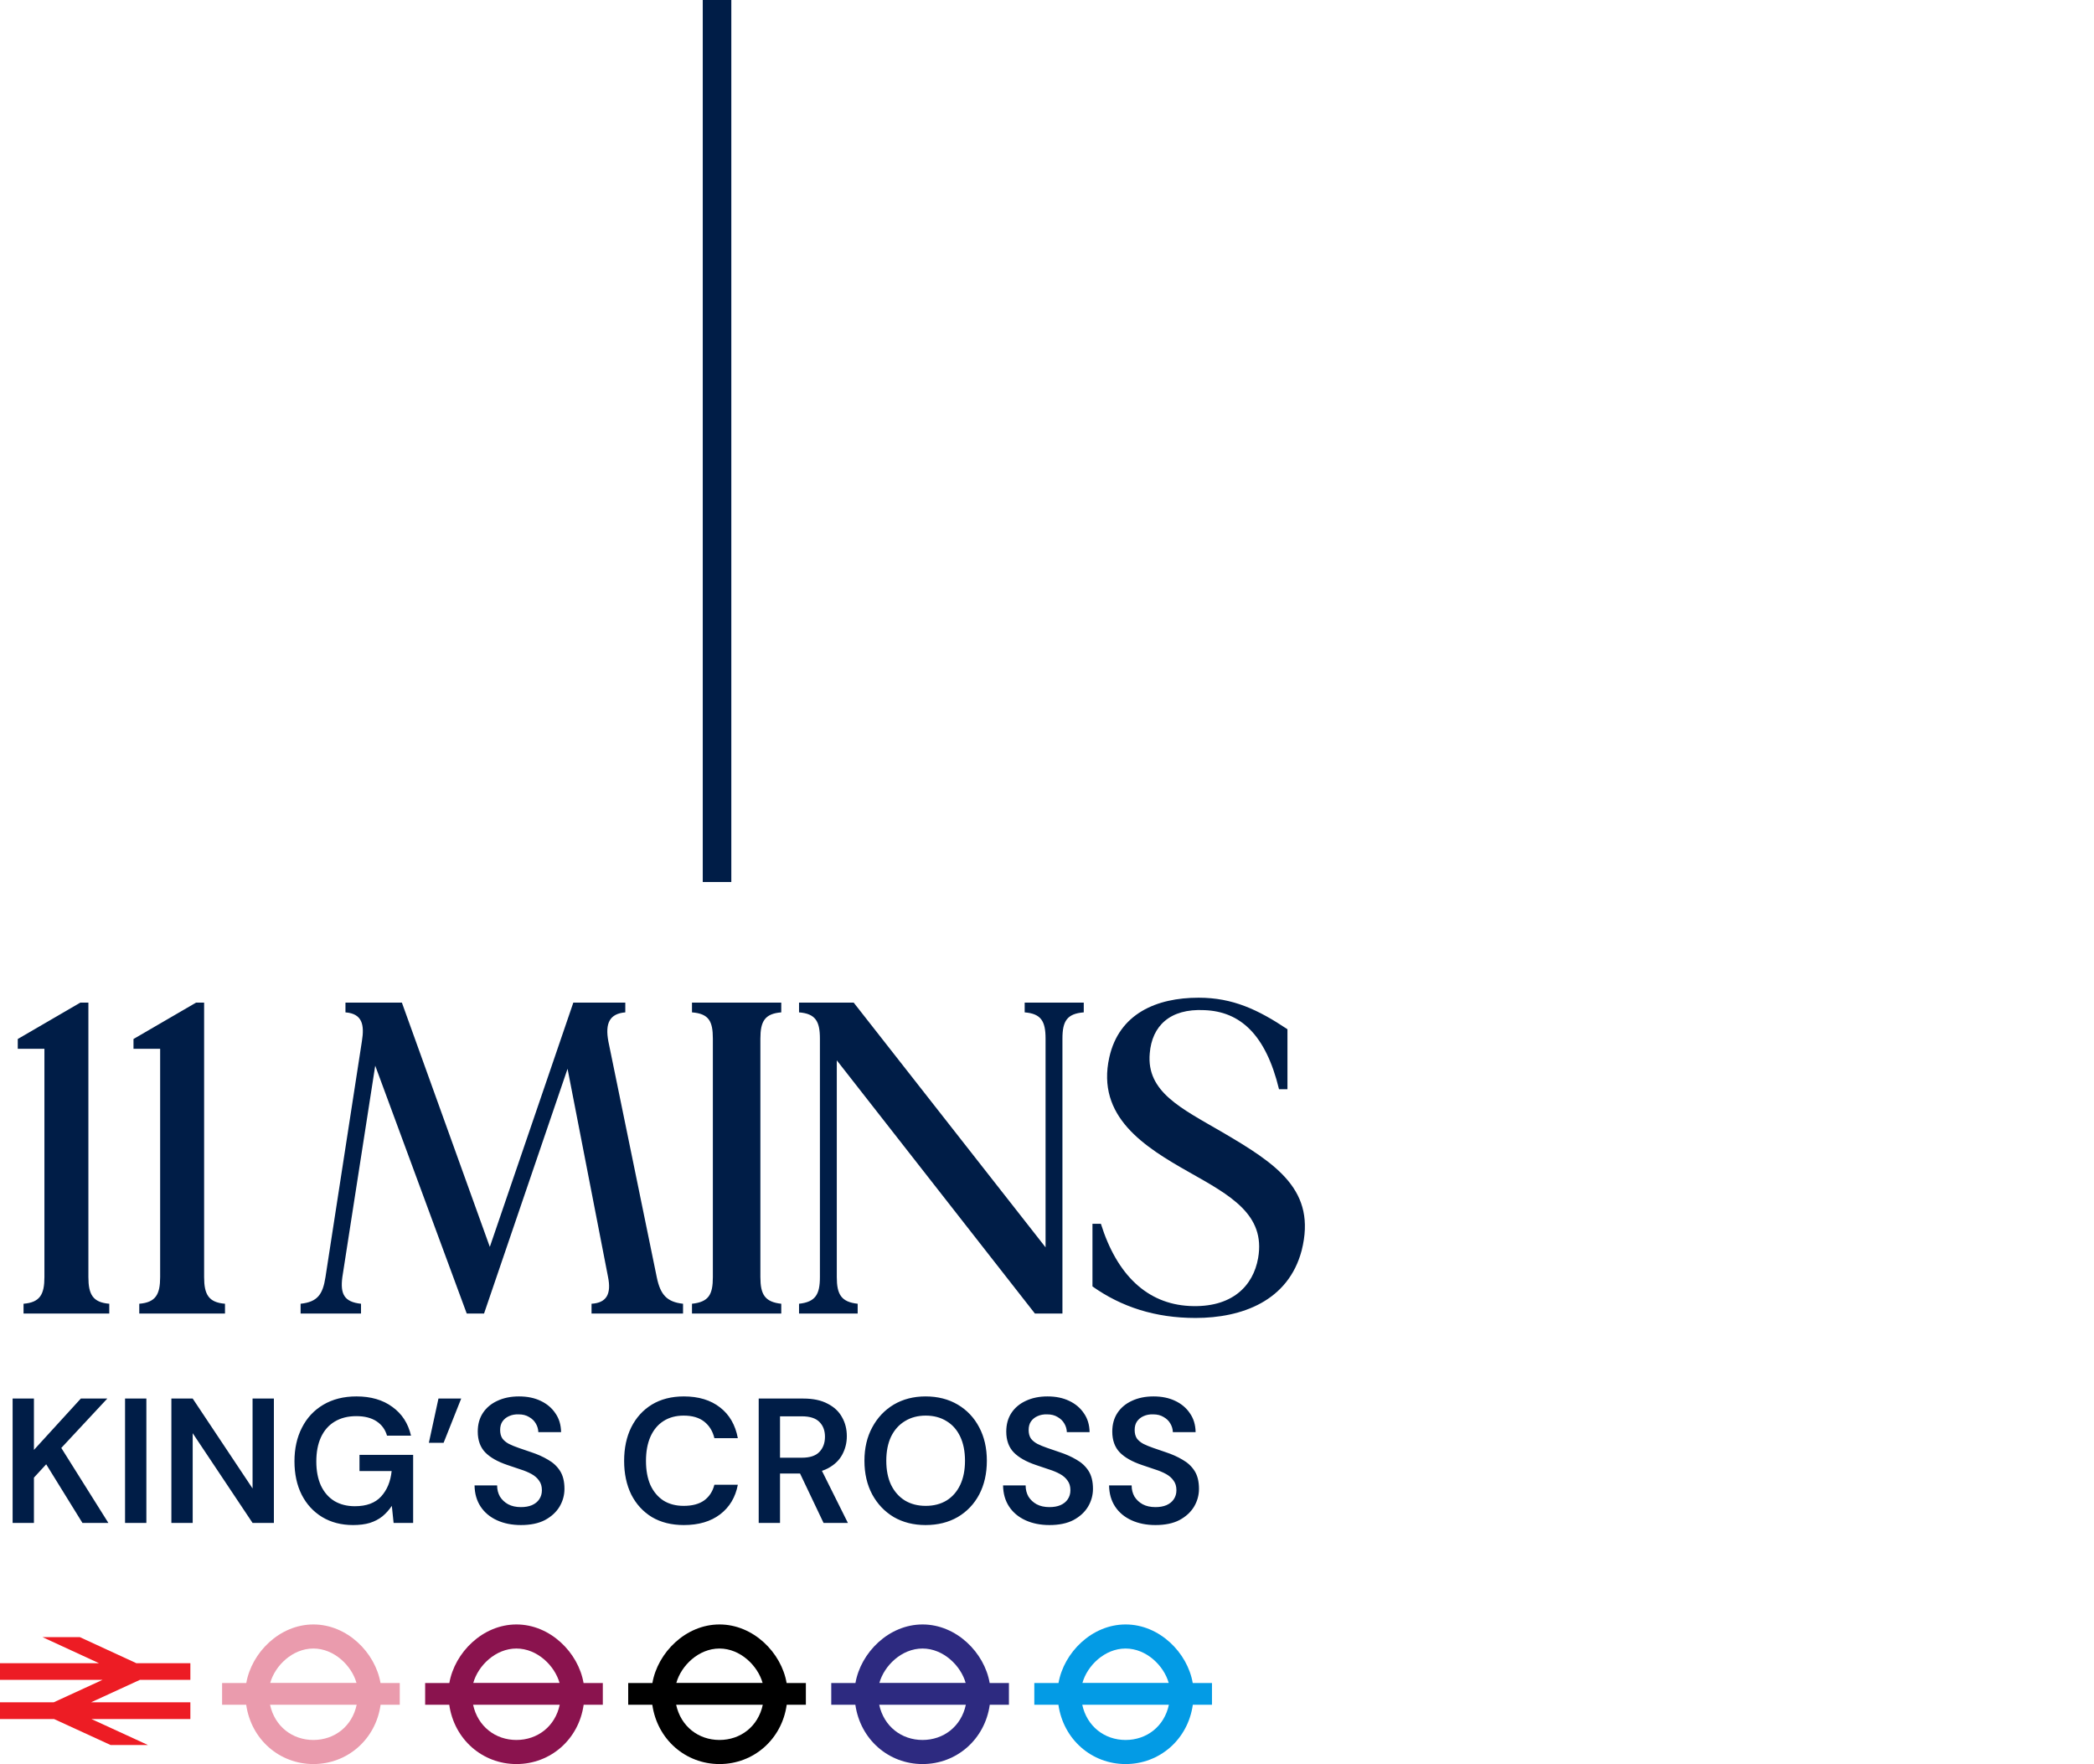<svg width="330" height="278" viewBox="0 0 330 278" fill="none" xmlns="http://www.w3.org/2000/svg">
<path d="M13.93 201.26C13.93 203.99 14.63 205.25 17.22 205.46V207H3.71V205.46C6.3 205.25 7 203.99 7 201.26V165.28C6.02 165.28 4.41 165.28 2.8 165.28V163.74L12.67 158H13.93V201.26ZM32.168 201.26C32.168 203.99 32.868 205.25 35.458 205.46V207H21.948V205.46C24.538 205.25 25.238 203.99 25.238 201.26V165.28C24.258 165.28 22.648 165.28 21.038 165.28V163.74L30.908 158H32.168V201.26ZM103.513 201.33C104.073 203.99 105.053 205.18 107.643 205.46V207H93.223V205.46C95.603 205.32 96.373 203.92 95.813 201.19L89.443 168.43L76.283 207H73.553L59.133 167.94L53.953 201.26C53.603 203.92 54.233 205.18 56.893 205.46V207H47.373V205.46C50.033 205.18 50.873 203.99 51.293 201.26L57.033 164.09C57.453 161.5 57.103 159.75 54.443 159.54V158H63.333L77.193 196.5L90.353 158H98.543V159.54C96.093 159.75 95.323 161.22 95.883 164.16L103.513 201.33ZM123.122 159.54C120.532 159.75 119.832 160.94 119.832 163.67V201.26C119.832 203.99 120.532 205.18 123.122 205.46V207H109.052V205.46C111.712 205.18 112.342 203.99 112.342 201.26V163.67C112.342 160.94 111.712 159.75 109.052 159.54V158H123.122V159.54ZM161.483 158H170.793V159.54C168.133 159.75 167.433 160.94 167.433 163.67V207H163.093L131.873 167.1V201.26C131.873 203.99 132.573 205.18 135.163 205.46V207H125.923V205.46C128.513 205.18 129.213 203.99 129.213 201.26V163.67C129.213 160.94 128.513 159.75 125.923 159.54V158H134.533L164.773 196.57V163.67C164.773 160.94 164.073 159.75 161.483 159.54V158ZM192.534 178.37C201.284 183.48 207.514 187.61 205.134 197.06C203.034 205.04 195.684 207.7 188.404 207.7C182.034 207.7 176.714 205.95 172.164 202.73V192.86H173.494C176.014 200.91 180.774 205.46 187.424 205.81C194.144 206.16 197.504 202.66 198.274 198.25C199.464 191.39 193.864 188.38 187.424 184.74C180.354 180.75 172.724 175.99 174.824 166.61C176.364 159.75 182.244 157.23 188.894 157.23C194.284 157.23 198.274 159.12 202.894 162.2V171.65H201.564C199.464 162.97 195.404 159.4 189.804 159.19C184.344 158.91 181.544 161.71 181.194 165.98C180.634 172.07 186.164 174.66 192.534 178.37Z" fill="#001D47"/>
<path d="M1.988 240V220.4H5.348V228.492L12.74 220.4H16.912L9.66 228.184L17.08 240H12.992L7.28 230.76L5.348 232.86V240H1.988ZM19.707 240V220.4H23.067V240H19.707ZM27.008 240V220.4H30.367L39.803 234.568V220.4H43.163V240H39.803L30.367 225.86V240H27.008ZM55.645 240.336C53.797 240.336 52.173 239.916 50.773 239.076C49.392 238.236 48.319 237.069 47.553 235.576C46.788 234.064 46.405 232.3 46.405 230.284C46.405 228.287 46.797 226.523 47.581 224.992C48.365 223.443 49.485 222.239 50.941 221.38C52.416 220.503 54.161 220.064 56.177 220.064C58.455 220.064 60.34 220.615 61.833 221.716C63.345 222.799 64.325 224.311 64.773 226.252H60.993C60.713 225.281 60.163 224.525 59.341 223.984C58.52 223.443 57.456 223.172 56.149 223.172C54.824 223.172 53.685 223.461 52.733 224.04C51.8 224.6 51.081 225.421 50.577 226.504C50.092 227.568 49.849 228.837 49.849 230.312C49.849 231.787 50.092 233.056 50.577 234.12C51.081 235.184 51.791 235.996 52.705 236.556C53.62 237.097 54.693 237.368 55.925 237.368C57.755 237.368 59.136 236.855 60.069 235.828C61.002 234.801 61.553 233.467 61.721 231.824H56.653V229.276H65.109V240H62.029L61.749 237.312C61.32 237.947 60.825 238.497 60.265 238.964C59.705 239.412 59.042 239.757 58.277 240C57.531 240.224 56.653 240.336 55.645 240.336ZM72.682 220.4L69.91 227.372H67.586L69.098 220.4H72.682ZM82.095 240.336C80.677 240.336 79.417 240.084 78.315 239.58C77.214 239.076 76.355 238.357 75.739 237.424C75.123 236.491 74.806 235.38 74.787 234.092H78.343C78.343 234.745 78.493 235.333 78.791 235.856C79.109 236.36 79.538 236.761 80.079 237.06C80.639 237.359 81.311 237.508 82.095 237.508C82.767 237.508 83.346 237.405 83.831 237.2C84.335 236.976 84.718 236.668 84.979 236.276C85.259 235.865 85.399 235.389 85.399 234.848C85.399 234.232 85.25 233.728 84.951 233.336C84.671 232.925 84.279 232.58 83.775 232.3C83.271 232.02 82.693 231.777 82.039 231.572C81.386 231.348 80.695 231.115 79.967 230.872C78.418 230.349 77.251 229.687 76.467 228.884C75.683 228.063 75.291 226.971 75.291 225.608C75.291 224.469 75.562 223.489 76.103 222.668C76.645 221.847 77.401 221.212 78.371 220.764C79.361 220.297 80.499 220.064 81.787 220.064C83.094 220.064 84.233 220.297 85.203 220.764C86.193 221.231 86.967 221.884 87.527 222.724C88.106 223.545 88.405 224.535 88.423 225.692H84.839C84.821 225.207 84.69 224.759 84.447 224.348C84.205 223.919 83.85 223.573 83.383 223.312C82.935 223.032 82.385 222.892 81.731 222.892C81.171 222.873 80.667 222.967 80.219 223.172C79.79 223.359 79.445 223.639 79.183 224.012C78.941 224.367 78.819 224.815 78.819 225.356C78.819 225.879 78.931 226.317 79.155 226.672C79.398 227.008 79.743 227.297 80.191 227.54C80.639 227.764 81.162 227.979 81.759 228.184C82.357 228.389 83.01 228.613 83.719 228.856C84.69 229.173 85.567 229.565 86.351 230.032C87.154 230.48 87.789 231.068 88.255 231.796C88.722 232.524 88.955 233.467 88.955 234.624C88.955 235.632 88.694 236.575 88.171 237.452C87.649 238.311 86.883 239.011 85.875 239.552C84.867 240.075 83.607 240.336 82.095 240.336ZM107.766 240.336C105.825 240.336 104.145 239.916 102.726 239.076C101.326 238.217 100.244 237.032 99.478 235.52C98.732 233.989 98.358 232.225 98.358 230.228C98.358 228.212 98.732 226.448 99.478 224.936C100.244 223.405 101.326 222.211 102.726 221.352C104.145 220.493 105.825 220.064 107.766 220.064C110.1 220.064 112.004 220.643 113.478 221.8C114.953 222.939 115.886 224.553 116.278 226.644H112.582C112.321 225.543 111.789 224.675 110.986 224.04C110.184 223.405 109.101 223.088 107.738 223.088C106.506 223.088 105.442 223.377 104.546 223.956C103.669 224.516 102.988 225.337 102.502 226.42C102.036 227.484 101.802 228.753 101.802 230.228C101.802 231.703 102.036 232.972 102.502 234.036C102.988 235.081 103.669 235.893 104.546 236.472C105.442 237.032 106.506 237.312 107.738 237.312C109.101 237.312 110.184 237.023 110.986 236.444C111.789 235.847 112.321 235.025 112.582 233.98H116.278C115.905 235.959 114.972 237.517 113.478 238.656C112.004 239.776 110.1 240.336 107.766 240.336ZM119.566 240V220.4H126.594C128.143 220.4 129.422 220.671 130.43 221.212C131.457 221.735 132.213 222.444 132.698 223.34C133.202 224.217 133.454 225.216 133.454 226.336C133.454 227.381 133.211 228.352 132.726 229.248C132.241 230.144 131.485 230.863 130.458 231.404C129.431 231.945 128.115 232.216 126.51 232.216H122.926V240H119.566ZM129.786 240L125.67 231.348H129.31L133.622 240H129.786ZM122.926 229.724H126.37C127.621 229.724 128.535 229.425 129.114 228.828C129.711 228.212 130.01 227.409 130.01 226.42C130.01 225.449 129.721 224.675 129.142 224.096C128.563 223.499 127.639 223.2 126.37 223.2H122.926V229.724ZM145.861 240.336C143.976 240.336 142.305 239.916 140.849 239.076C139.412 238.217 138.283 237.032 137.461 235.52C136.64 233.989 136.229 232.216 136.229 230.2C136.229 228.203 136.64 226.448 137.461 224.936C138.283 223.405 139.412 222.211 140.849 221.352C142.305 220.493 143.976 220.064 145.861 220.064C147.784 220.064 149.473 220.493 150.929 221.352C152.385 222.211 153.515 223.405 154.317 224.936C155.12 226.448 155.521 228.203 155.521 230.2C155.521 232.216 155.12 233.989 154.317 235.52C153.515 237.032 152.385 238.217 150.929 239.076C149.473 239.916 147.784 240.336 145.861 240.336ZM145.889 237.312C147.14 237.312 148.232 237.032 149.165 236.472C150.099 235.893 150.817 235.072 151.321 234.008C151.825 232.944 152.077 231.675 152.077 230.2C152.077 228.725 151.825 227.456 151.321 226.392C150.817 225.328 150.099 224.516 149.165 223.956C148.232 223.377 147.14 223.088 145.889 223.088C144.639 223.088 143.547 223.377 142.613 223.956C141.68 224.516 140.952 225.328 140.429 226.392C139.925 227.456 139.673 228.725 139.673 230.2C139.673 231.675 139.925 232.944 140.429 234.008C140.952 235.072 141.68 235.893 142.613 236.472C143.547 237.032 144.639 237.312 145.889 237.312ZM165.384 240.336C163.966 240.336 162.706 240.084 161.604 239.58C160.503 239.076 159.644 238.357 159.028 237.424C158.412 236.491 158.095 235.38 158.076 234.092H161.632C161.632 234.745 161.782 235.333 162.08 235.856C162.398 236.36 162.827 236.761 163.368 237.06C163.928 237.359 164.6 237.508 165.384 237.508C166.056 237.508 166.635 237.405 167.12 237.2C167.624 236.976 168.007 236.668 168.268 236.276C168.548 235.865 168.688 235.389 168.688 234.848C168.688 234.232 168.539 233.728 168.24 233.336C167.96 232.925 167.568 232.58 167.064 232.3C166.56 232.02 165.982 231.777 165.328 231.572C164.675 231.348 163.984 231.115 163.256 230.872C161.707 230.349 160.54 229.687 159.756 228.884C158.972 228.063 158.58 226.971 158.58 225.608C158.58 224.469 158.851 223.489 159.392 222.668C159.934 221.847 160.69 221.212 161.66 220.764C162.65 220.297 163.788 220.064 165.076 220.064C166.383 220.064 167.522 220.297 168.492 220.764C169.482 221.231 170.256 221.884 170.816 222.724C171.395 223.545 171.694 224.535 171.712 225.692H168.128C168.11 225.207 167.979 224.759 167.736 224.348C167.494 223.919 167.139 223.573 166.672 223.312C166.224 223.032 165.674 222.892 165.02 222.892C164.46 222.873 163.956 222.967 163.508 223.172C163.079 223.359 162.734 223.639 162.472 224.012C162.23 224.367 162.108 224.815 162.108 225.356C162.108 225.879 162.22 226.317 162.444 226.672C162.687 227.008 163.032 227.297 163.48 227.54C163.928 227.764 164.451 227.979 165.048 228.184C165.646 228.389 166.299 228.613 167.008 228.856C167.979 229.173 168.856 229.565 169.64 230.032C170.443 230.48 171.078 231.068 171.544 231.796C172.011 232.524 172.244 233.467 172.244 234.624C172.244 235.632 171.983 236.575 171.46 237.452C170.938 238.311 170.172 239.011 169.164 239.552C168.156 240.075 166.896 240.336 165.384 240.336ZM182.091 240.336C180.673 240.336 179.413 240.084 178.311 239.58C177.21 239.076 176.351 238.357 175.735 237.424C175.119 236.491 174.802 235.38 174.783 234.092H178.339C178.339 234.745 178.489 235.333 178.787 235.856C179.105 236.36 179.534 236.761 180.075 237.06C180.635 237.359 181.307 237.508 182.091 237.508C182.763 237.508 183.342 237.405 183.827 237.2C184.331 236.976 184.714 236.668 184.975 236.276C185.255 235.865 185.395 235.389 185.395 234.848C185.395 234.232 185.246 233.728 184.947 233.336C184.667 232.925 184.275 232.58 183.771 232.3C183.267 232.02 182.689 231.777 182.035 231.572C181.382 231.348 180.691 231.115 179.963 230.872C178.414 230.349 177.247 229.687 176.463 228.884C175.679 228.063 175.287 226.971 175.287 225.608C175.287 224.469 175.558 223.489 176.099 222.668C176.641 221.847 177.397 221.212 178.367 220.764C179.357 220.297 180.495 220.064 181.783 220.064C183.09 220.064 184.229 220.297 185.199 220.764C186.189 221.231 186.963 221.884 187.523 222.724C188.102 223.545 188.401 224.535 188.419 225.692H184.835C184.817 225.207 184.686 224.759 184.443 224.348C184.201 223.919 183.846 223.573 183.379 223.312C182.931 223.032 182.381 222.892 181.727 222.892C181.167 222.873 180.663 222.967 180.215 223.172C179.786 223.359 179.441 223.639 179.179 224.012C178.937 224.367 178.815 224.815 178.815 225.356C178.815 225.879 178.927 226.317 179.151 226.672C179.394 227.008 179.739 227.297 180.187 227.54C180.635 227.764 181.158 227.979 181.755 228.184C182.353 228.389 183.006 228.613 183.715 228.856C184.686 229.173 185.563 229.565 186.347 230.032C187.15 230.48 187.785 231.068 188.251 231.796C188.718 232.524 188.951 233.467 188.951 234.624C188.951 235.632 188.69 236.575 188.167 237.452C187.645 238.311 186.879 239.011 185.871 239.552C184.863 240.075 183.603 240.336 182.091 240.336Z" fill="#001D47"/>
<path d="M113 0V139" stroke="#001D47" stroke-width="4.5"/>
<path d="M49.39 274.205C46.064 274.205 43.294 272.065 42.557 268.655H56.209C55.485 272.079 52.702 274.205 49.376 274.205M49.39 259.795C52.66 259.795 55.416 262.492 56.181 265.217H42.584C43.35 262.477 46.105 259.795 49.376 259.795M63 265.231H59.966C59.145 260.437 54.72 256 49.39 256C44.06 256 39.648 260.437 38.813 265.231H35V268.655H38.799C39.578 274.119 44.032 278 49.39 278C54.748 278 59.215 274.119 59.98 268.655H63V265.231Z" fill="#EA9BAD"/>
<path d="M113.39 274.205C110.064 274.205 107.294 272.065 106.557 268.655H120.209C119.485 272.079 116.702 274.205 113.376 274.205M113.39 259.795C116.66 259.795 119.416 262.492 120.181 265.217H106.584C107.35 262.477 110.105 259.795 113.376 259.795M127 265.231H123.966C123.145 260.437 118.72 256 113.39 256C108.06 256 103.648 260.437 102.813 265.231H99V268.655H102.799C103.579 274.119 108.032 278 113.39 278C118.748 278 123.215 274.119 123.98 268.655H127V265.231Z" fill="black"/>
<path d="M177.39 274.205C174.064 274.205 171.294 272.065 170.557 268.655H184.209C183.485 272.079 180.702 274.205 177.376 274.205M177.39 259.795C180.66 259.795 183.416 262.492 184.181 265.217H170.584C171.35 262.477 174.105 259.795 177.376 259.795M191 265.231H187.966C187.145 260.437 182.72 256 177.39 256C172.06 256 167.648 260.437 166.813 265.231H163V268.655H166.799C167.579 274.119 172.032 278 177.39 278C182.748 278 187.215 274.119 187.98 268.655H191V265.231Z" fill="#039BE5"/>
<path d="M81.39 274.205C78.064 274.205 75.294 272.065 74.557 268.655H88.209C87.485 272.079 84.702 274.205 81.376 274.205M81.39 259.795C84.66 259.795 87.415 262.492 88.181 265.217H74.585C75.35 262.477 78.105 259.795 81.376 259.795M95 265.231H91.966C91.145 260.437 86.72 256 81.39 256C76.06 256 71.648 260.437 70.813 265.231H67V268.655H70.799C71.579 274.119 76.032 278 81.39 278C86.748 278 91.215 274.119 91.98 268.655H95V265.231Z" fill="#8A134E"/>
<path d="M145.39 274.205C142.064 274.205 139.294 272.065 138.557 268.655H152.209C151.485 272.079 148.702 274.205 145.376 274.205M145.39 259.795C148.66 259.795 151.416 262.492 152.181 265.217H138.584C139.35 262.477 142.105 259.795 145.376 259.795M159 265.231H155.966C155.145 260.437 150.72 256 145.39 256C140.06 256 135.648 260.437 134.813 265.231H131V268.655H134.799C135.579 274.119 140.032 278 145.39 278C150.748 278 155.215 274.119 155.98 268.655H159V265.231Z" fill="#2D2A80"/>
<g clip-path="url(#clip0_1136_1477)">
<path d="M6.698 258L15.607 262.109H0V264.728H16.168L8.458 268.272H0V270.907H8.52L17.43 275H23.318L14.408 270.907H30V268.272H14.346L22.056 264.728H30V262.109H21.495L12.586 258H6.698Z" fill="#ED1C24"/>
</g>
<defs>
<clipPath id="clip0_1136_1477">
<rect width="30" height="17" fill="white" transform="translate(0 258)"/>
</clipPath>
</defs>
</svg>
